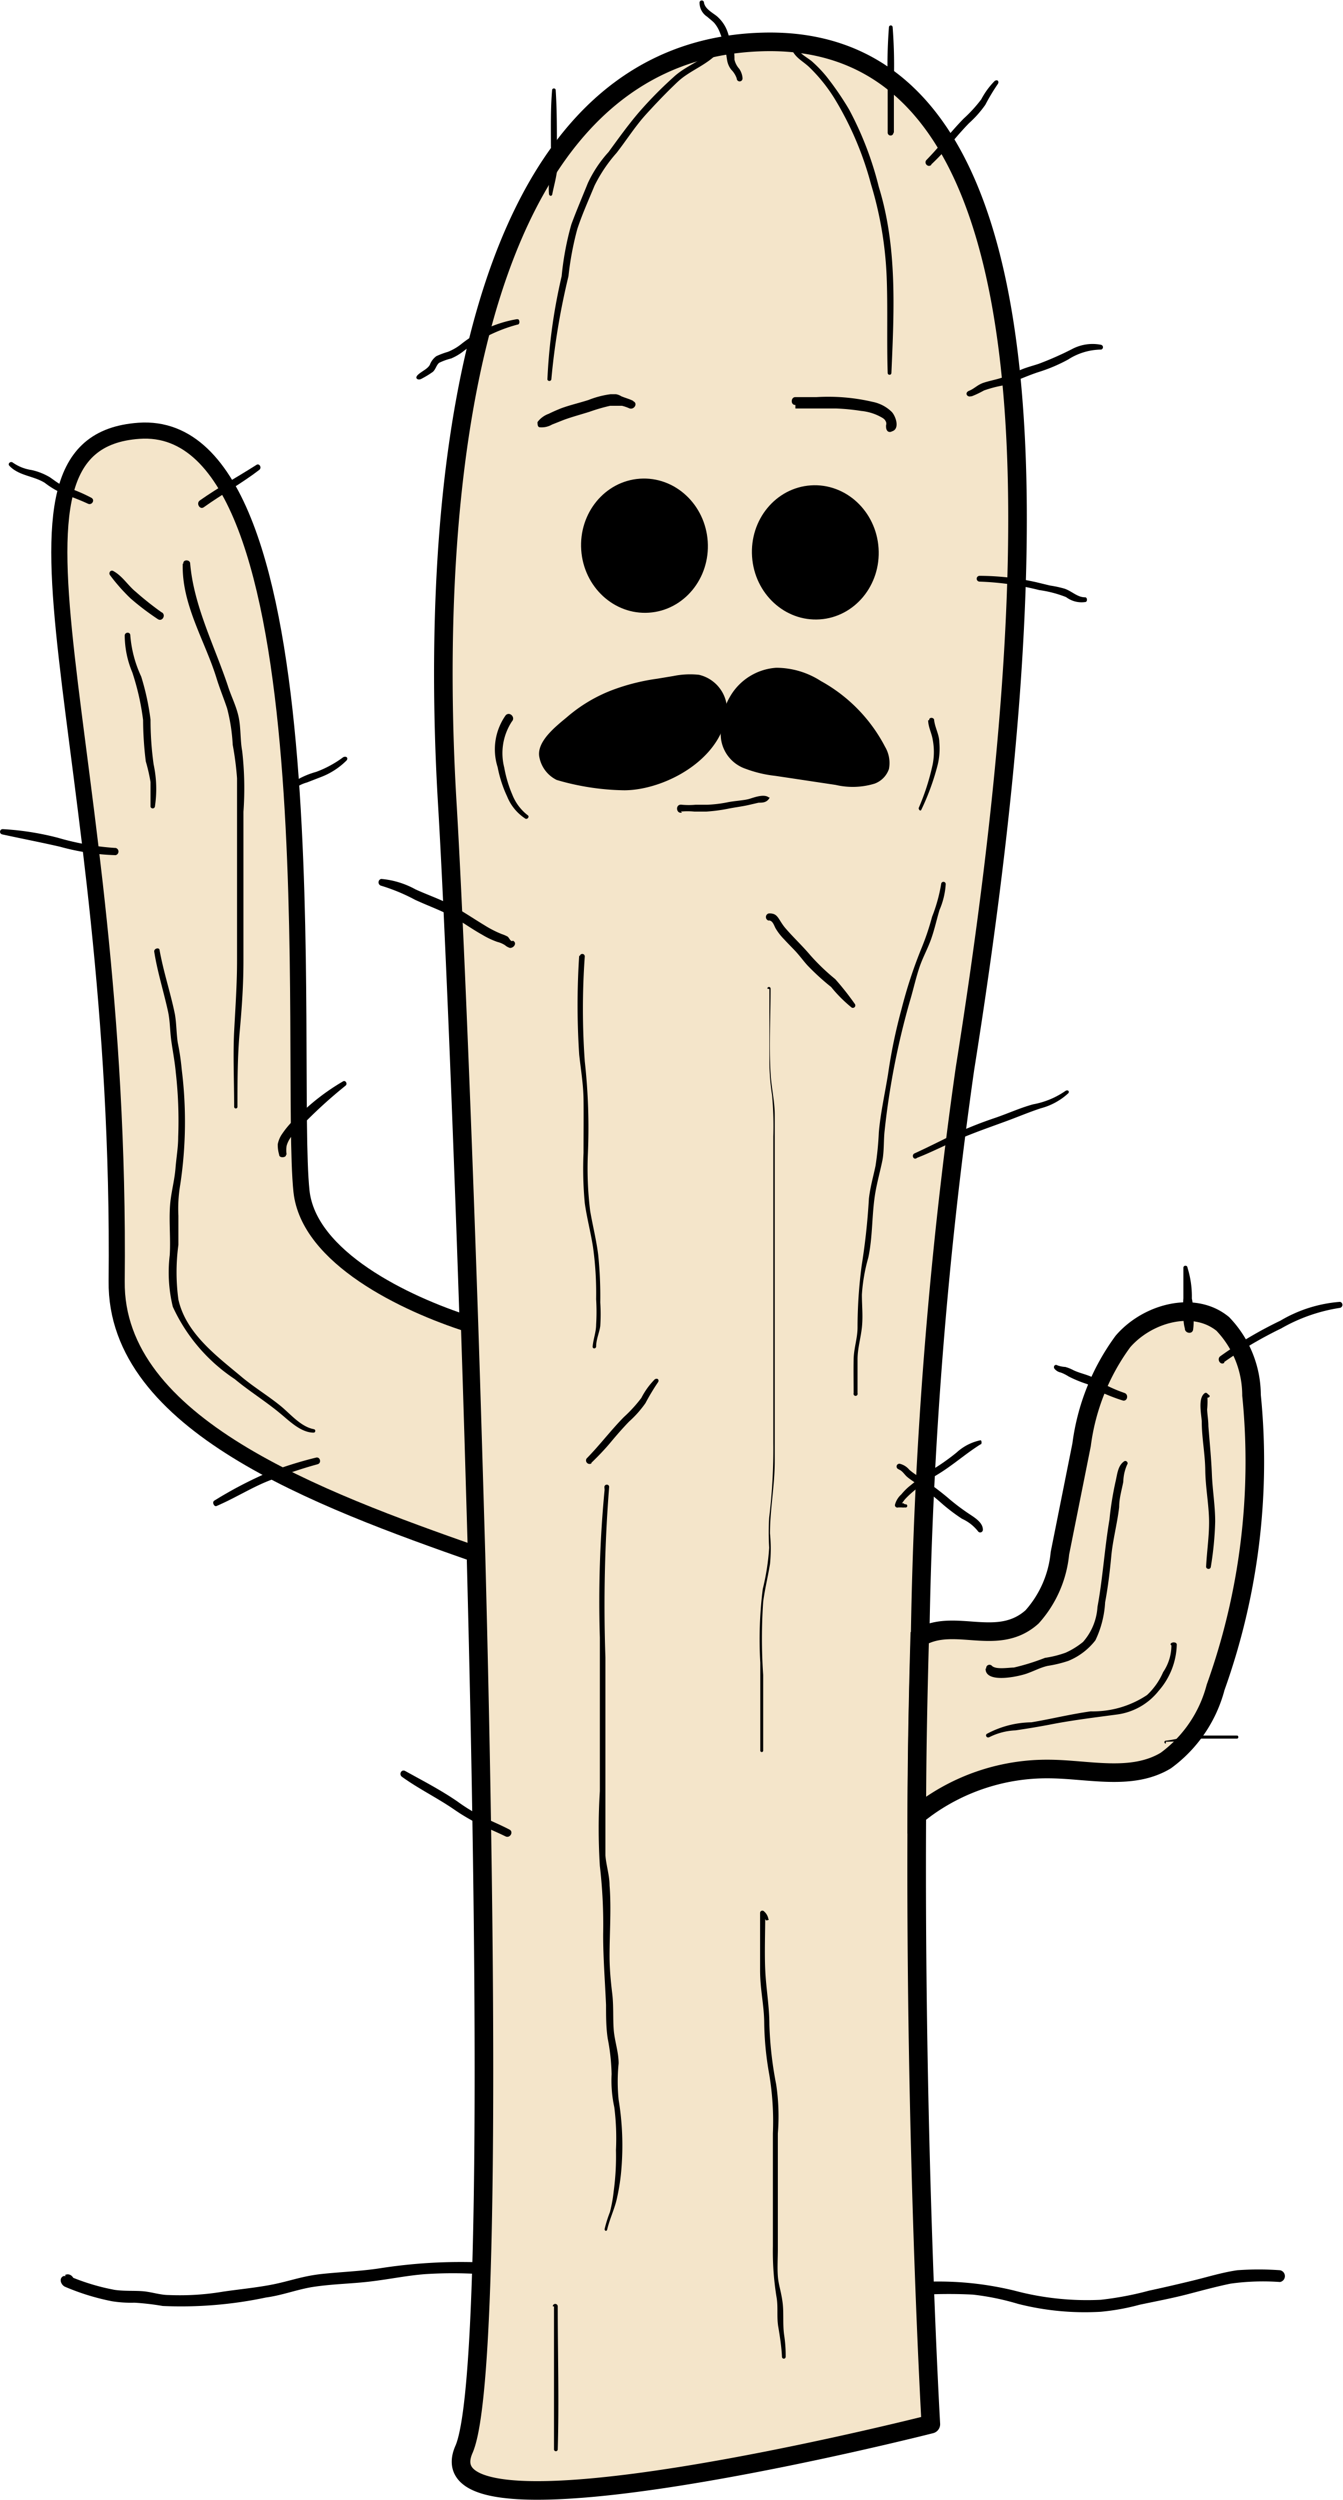 <svg id="Layer_1" data-name="Layer 1" xmlns="http://www.w3.org/2000/svg" width="65.04" height="120.99" viewBox="0 0 65.04 120.99"><defs><style>.cls-1,.cls-2{fill:#f4e5ca;stroke:#000;stroke-miterlimit:10;}.cls-1{stroke-width:0.9px;}.cls-2{stroke-width:0.78px;}</style></defs><path d="M88.06,123.51a22.65,22.65,0,0,1,2.33,0,12.52,12.52,0,0,1,2.19.45,13.14,13.14,0,0,0,4,.38,11.08,11.08,0,0,0,1.88-.34c.75-.16,1.51-.3,2.25-.49s1.42-.38,2.15-.53a11.32,11.32,0,0,1,2.4-.08.29.29,0,0,0,0-.57,14.3,14.3,0,0,0-2.07,0c-.7.1-1.38.31-2.07.48s-1.47.35-2.21.51a15.67,15.67,0,0,1-2.33.44,13.62,13.62,0,0,1-4.17-.44,15.54,15.54,0,0,0-4.35-.43.29.29,0,0,0,0,.57Z" transform="translate(-43.27 -12.45)"/><path d="M46.45,122.61l-.1,0c-.25.11-.13.43.07.52a11.25,11.25,0,0,0,2.27.7,5.71,5.71,0,0,0,1.09.07,12.78,12.78,0,0,1,1.37.16,19.85,19.85,0,0,0,5-.41c.75-.1,1.46-.37,2.2-.5,1-.16,1.93-.16,2.9-.28s1.72-.28,2.59-.35a20.57,20.57,0,0,1,2.72,0c.36,0,.36-.55,0-.57a25.31,25.31,0,0,0-4.92.29c-.92.14-1.85.17-2.78.27s-1.55.34-2.34.5-1.66.24-2.47.36a12.58,12.58,0,0,1-2.6.16c-.41,0-.81-.14-1.22-.18s-.94,0-1.41-.07a10.56,10.56,0,0,1-2.28-.7l.07.52.09-.05c.34-.15.05-.65-.28-.49Z" transform="translate(-43.27 -12.45)"/><path class="cls-1" d="M87.67,100.3c-.09,16.1.68,29.48.68,29.48S63.5,136.1,65.74,131c1.26-2.87,1.1-23.43.58-43.33-.11-3.78-.22-7.53-.34-11.14-.37-11.08-.78-20.76-1.06-25.39-.81-14,.61-36.25,15.28-36.66S94.05,38.73,90,64.19a219.07,219.07,0,0,0-2.17,27.52C87.73,94.62,87.69,97.5,87.67,100.3Z" transform="translate(-43.27 -12.45)"/><path d="M77.65,15c-.56.46-1.24.69-1.78,1.2A19.26,19.26,0,0,0,74.2,17.9c-.52.61-1,1.28-1.46,1.91a6,6,0,0,0-1,1.5c-.27.67-.56,1.35-.8,2a14.07,14.07,0,0,0-.47,2.51,27.24,27.24,0,0,0-.69,5,.1.1,0,0,0,.19,0,34.35,34.35,0,0,1,.83-5,14.68,14.68,0,0,1,.43-2.29c.23-.7.55-1.41.83-2.09a7.15,7.15,0,0,1,1.07-1.59c.49-.63.91-1.3,1.44-1.88s1-1.07,1.52-1.56,1.22-.74,1.76-1.22c.15-.13-.06-.33-.21-.21Z" transform="translate(-43.27 -12.45)"/><path d="M81.6,14.79c.14.42.52.6.83.88a7.86,7.86,0,0,1,1.34,1.69,15.71,15.71,0,0,1,1.68,4,17.89,17.89,0,0,1,.76,4.48c.06,1.55,0,3.11.05,4.66a.09.09,0,1,0,.18,0c.13-3,.29-6.09-.61-9a16.07,16.07,0,0,0-1.44-3.75,14.42,14.42,0,0,0-1.09-1.59,6.21,6.21,0,0,0-.71-.74c-.25-.21-.61-.36-.73-.69-.06-.16-.32-.09-.26.07Z" transform="translate(-43.27 -12.45)"/><g id="face"><ellipse cx="74.48" cy="38.86" rx="3.07" ry="3.25" transform="translate(-45.71 -7.36) rotate(-3.85)"/><ellipse cx="82.75" cy="39.19" rx="3.07" ry="3.25" transform="translate(-45.71 -6.81) rotate(-3.85)"/><path d="M75.88,45.17a4.05,4.05,0,0,1,1.24-.06,1.76,1.76,0,0,1,1.25,2.33c-.57,2-3.07,3.25-4.86,3.26a12.18,12.18,0,0,1-3.28-.5,1.55,1.55,0,0,1-.83-1.06c-.2-.79.84-1.57,1.35-2A7.37,7.37,0,0,1,73,45.82a10.08,10.08,0,0,1,2.1-.52Z" transform="translate(-43.27 -12.45)"/><path d="M78.64,46.14a2.8,2.8,0,0,1,2.22-1.37,4,4,0,0,1,2.16.64,7.68,7.68,0,0,1,3.11,3.18,1.54,1.54,0,0,1,.19,1.08,1.15,1.15,0,0,1-.7.71,3.62,3.62,0,0,1-1.88.06L80.81,50a5.85,5.85,0,0,1-1.43-.34,1.78,1.78,0,0,1-1.19-1.43A3.36,3.36,0,0,1,78.64,46.14Z" transform="translate(-43.27 -12.45)"/><path d="M88.22,47.31c0,.32.17.62.22.94a3.17,3.17,0,0,1,0,1.19,11.15,11.15,0,0,1-.68,2.12c0,.09.09.17.13.08a11.84,11.84,0,0,0,.78-2.13,3.33,3.33,0,0,0,.09-1.13c0-.37-.21-.71-.25-1.07,0-.15-.26-.16-.24,0Z" transform="translate(-43.27 -12.45)"/><path d="M67.76,47.07a2.85,2.85,0,0,0-.39,2.51A6,6,0,0,0,67.83,51a2.3,2.3,0,0,0,.88,1.07c.09.06.22-.09.12-.16a2.34,2.34,0,0,1-.75-1,6,6,0,0,1-.39-1.31,2.8,2.8,0,0,1,.37-2.23c.19-.2-.11-.5-.3-.3Z" transform="translate(-43.27 -12.45)"/><path d="M76.24,51.73a3.49,3.49,0,0,1,.65,0l.6,0a8.12,8.12,0,0,0,1-.13c.34-.07.68-.11,1-.18l.52-.12c.17,0,.34,0,.47-.15s0-.09,0-.12c-.22-.15-.65,0-.9.08s-.72.1-1.07.17a6.14,6.14,0,0,1-1,.12l-.56,0a3.56,3.56,0,0,1-.65,0c-.34-.06-.3.46,0,.38Z" transform="translate(-43.27 -12.45)"/></g><path d="M71.32,58.69a36.76,36.76,0,0,0,0,4.81c.08.73.2,1.42.21,2.16s0,1.73,0,2.59a17.89,17.89,0,0,0,.06,2.43c.1.72.29,1.42.4,2.14a16.19,16.19,0,0,1,.15,2.51,10.1,10.1,0,0,1,0,1.23c0,.36-.14.71-.17,1.07,0,.11.15.11.17,0,0-.36.16-.69.2-1a8.68,8.68,0,0,0,0-1.14,19.84,19.84,0,0,0-.1-2.31c-.09-.72-.27-1.42-.39-2.13a16.78,16.78,0,0,1-.11-2.75,29.14,29.14,0,0,0-.15-4.48,35.88,35.88,0,0,1,0-5.08.12.12,0,0,0-.24,0Z" transform="translate(-43.27 -12.45)"/><path d="M80.53,60.32c0,1.17,0,2.34,0,3.52a11,11,0,0,0,.13,1.62,16.48,16.48,0,0,1,.06,2q0,3.76,0,7.54c0,2.42,0,4.85,0,7.27a27.51,27.51,0,0,1-.2,3.63,11.85,11.85,0,0,0,0,1.46,11.47,11.47,0,0,1-.31,2,19.35,19.35,0,0,0-.12,3.57c0,1.42,0,2.83,0,4.25a.07.07,0,0,0,.14,0q0-1.83,0-3.66a26.14,26.14,0,0,1,0-3.54c.08-.62.23-1.22.33-1.83a7.33,7.33,0,0,0,0-1.48c0-1.16.23-2.32.23-3.5,0-4.92,0-9.85,0-14.77,0-.68,0-1.36,0-2s-.16-1.29-.2-2c-.08-1.35,0-2.74,0-4.1a.08.08,0,0,0-.16,0Z" transform="translate(-43.27 -12.45)"/><path d="M88.85,55.23a7.69,7.69,0,0,1-.44,1.59,12.39,12.39,0,0,1-.54,1.59,22.52,22.52,0,0,0-.94,2.88,26,26,0,0,0-.65,3.13c-.15.94-.37,1.9-.45,2.85a14.63,14.63,0,0,1-.16,1.61c-.11.53-.25,1-.32,1.58A31.85,31.85,0,0,1,85,73.7a23,23,0,0,0-.2,3c0,.52-.18,1-.19,1.55s0,1.09,0,1.63a.1.1,0,1,0,.19,0c0-.54,0-1.09,0-1.63s.15-1,.21-1.55,0-1.06,0-1.59a8.5,8.5,0,0,1,.31-1.79c.23-1.06.16-2.17.36-3.25.09-.48.23-1,.32-1.44s.06-1,.11-1.44a37,37,0,0,1,1.22-6.27c.16-.53.28-1.08.45-1.6s.41-.93.58-1.41.27-.95.41-1.42a3.69,3.69,0,0,0,.3-1.25.11.11,0,0,0-.22,0Z" transform="translate(-43.27 -12.45)"/><path d="M80.48,105.32a.63.63,0,0,0-.21-.36.11.11,0,0,0-.19.08c0,.92,0,1.85,0,2.77s.19,1.67.2,2.52a15,15,0,0,0,.24,2.5,13.86,13.86,0,0,1,.18,2.88c0,1.82,0,3.64,0,5.46a13.67,13.67,0,0,0,.18,2.48c.08.47,0,.94.08,1.41s.16,1,.18,1.46a.09.09,0,1,0,.18,0,6.58,6.58,0,0,0-.08-1.09c-.07-.54,0-1.07-.08-1.61s-.19-.8-.22-1.21,0-.89,0-1.32c0-1.86,0-3.72,0-5.58a10.43,10.43,0,0,0-.08-2.37,17.77,17.77,0,0,1-.33-2.9c0-.88-.16-1.75-.2-2.63s0-1.85,0-2.77l-.15.11.17.21c0,.08.18,0,.15,0Z" transform="translate(-43.27 -12.45)"/><path d="M72.55,84.56a56.83,56.83,0,0,0-.23,7.15c0,2.48,0,5,0,7.43a29.14,29.14,0,0,0,0,3.62,24.53,24.53,0,0,1,.16,3.32c0,1.15.09,2.26.14,3.41,0,.54,0,1.08.08,1.62a10.07,10.07,0,0,1,.19,1.73,6.11,6.11,0,0,0,.13,1.6,12,12,0,0,1,.08,2.07,12.62,12.62,0,0,1-.11,2,6.89,6.89,0,0,1-.18,1,6.13,6.13,0,0,0-.26.83c0,.09.11.13.13,0,.12-.5.36-1,.46-1.46a10,10,0,0,0,.23-1.54,13.67,13.67,0,0,0-.14-3.26,8.64,8.64,0,0,1,0-1.76c0-.56-.2-1.09-.24-1.65s0-1.15-.07-1.73-.13-1.2-.13-1.82c0-1.13.09-2.29,0-3.42,0-.48-.17-1-.2-1.45,0-.64,0-1.3,0-2,0-2.53,0-5,0-7.57a73.32,73.32,0,0,1,.18-8.26c0-.15-.22-.15-.23,0Z" transform="translate(-43.27 -12.45)"/><path d="M70.1,124.08c0,2.3,0,4.62,0,6.92a.09.09,0,0,0,.18,0c.07-2.3,0-4.62,0-6.92a.12.12,0,0,0-.24,0Z" transform="translate(-43.27 -12.45)"/><path d="M73.93,31.85c-.18-.09-.38-.14-.57-.22a.7.7,0,0,0-.26-.1h-.26a4.44,4.44,0,0,0-1.07.28c-.44.14-.88.24-1.32.4-.2.08-.41.17-.61.27a1.15,1.15,0,0,0-.54.4c0,.09,0,.23.1.25A1,1,0,0,0,70,33l.58-.23c.41-.15.83-.26,1.24-.39a8.62,8.62,0,0,1,1-.29c.14,0,.32,0,.45,0s.1,0,0,0,.09,0,.12,0a2.06,2.06,0,0,1,.35.12c.23.1.44-.23.2-.34Z" transform="translate(-43.27 -12.45)"/><path d="M82,31.84h-.21v.38l.14,0h.62c.4,0,.8,0,1.2,0a10.24,10.24,0,0,1,1.23.12,2.48,2.48,0,0,1,1,.32.53.53,0,0,1,.15.12l.05.09a.28.28,0,0,1,0,.17c0,.11,0,.21.09.29a.18.18,0,0,0,.19,0c.4-.11.2-.72,0-.94a1.83,1.83,0,0,0-.93-.49,9.47,9.47,0,0,0-2.71-.23l-.6,0-.25,0h-.09l-.09,0c-.23,0-.24.39,0,.38H82a.18.18,0,0,0,0-.36Z" transform="translate(-43.27 -12.45)"/><g id="left_arm" data-name="left arm"><path class="cls-2" d="M66.32,87.68c-7.6-2.67-17.48-6.29-17.4-13.22C49.19,48.27,41.85,33.88,50,33.3c9.53-.67,7.25,30.85,7.87,36.8.34,3.21,5,5.45,8.11,6.44C66.1,80.15,66.21,83.9,66.32,87.68Z" transform="translate(-43.27 -12.45)"/><path d="M52.45,39.88v-.15h-.33c-.06,2,1.1,3.77,1.65,5.59.15.48.34.94.5,1.42a8.71,8.71,0,0,1,.27,1.76,14.64,14.64,0,0,1,.21,1.62v1.62c0,2.4,0,4.81,0,7.21,0,1.14-.08,2.27-.14,3.41s0,2.44,0,3.66a.08.08,0,1,0,.16,0c0-1.22,0-2.44.11-3.66s.18-2.27.18-3.41c0-2.4,0-4.81,0-7.21A16,16,0,0,0,55,48.81c-.1-.54-.06-1.1-.17-1.64s-.36-1-.53-1.54c-.65-1.94-1.64-3.84-1.82-5.9,0-.21-.36-.21-.33,0v.15a.16.16,0,0,0,.31,0Z" transform="translate(-43.27 -12.45)"/><path d="M50.74,58.52c.16,1,.46,1.93.67,2.9.09.43.09.85.14,1.28s.18,1.08.23,1.63a20.75,20.75,0,0,1,.12,3.15c0,.5-.09,1-.13,1.5s-.15.94-.22,1.42c-.14.91,0,1.88-.06,2.8a7,7,0,0,0,.15,2.5,8.4,8.4,0,0,0,3,3.5c.71.59,1.49,1.07,2.2,1.66.44.36,1,.93,1.62.93.09,0,.12-.15,0-.17-.63-.12-1.13-.74-1.61-1.13-.63-.51-1.32-.92-1.94-1.45-1.2-1-2.64-2.08-3-3.69a9.8,9.8,0,0,1,0-2.65c0-.47,0-.94,0-1.41A6.93,6.93,0,0,1,52,69.78a20.37,20.37,0,0,0,.07-5.57,11.47,11.47,0,0,0-.19-1.29c-.07-.46-.06-.92-.14-1.38-.2-1-.54-2-.74-3.09,0-.17-.29-.1-.26.07Z" transform="translate(-43.27 -12.45)"/><path d="M49.31,43.21A4.68,4.68,0,0,0,49.68,45a12.15,12.15,0,0,1,.52,2.3,16.82,16.82,0,0,0,.13,2,8.68,8.68,0,0,1,.23,1c0,.4,0,.8,0,1.2a.11.11,0,0,0,.21,0,5.65,5.65,0,0,0-.06-2.05,15.61,15.61,0,0,1-.15-2.17,12.23,12.23,0,0,0-.45-2.08,5.76,5.76,0,0,1-.53-2c0-.17-.25-.17-.27,0Z" transform="translate(-43.27 -12.45)"/><path d="M53.14,37c.88-.63,1.83-1.15,2.69-1.81.13-.11,0-.33-.14-.24-.91.58-1.86,1.1-2.74,1.72-.2.14,0,.47.19.33Z" transform="translate(-43.27 -12.45)"/><path d="M47.69,36.54a7.71,7.71,0,0,0-1.06-.46,3.32,3.32,0,0,1-.51-.23c-.16-.1-.3-.21-.45-.31a3,3,0,0,0-.87-.34,2.13,2.13,0,0,1-.91-.36c-.11-.09-.27.06-.16.16.45.48,1.17.48,1.71.82a4.09,4.09,0,0,0,.9.53c.4.15.8.3,1.19.48.19.09.36-.18.16-.29Z" transform="translate(-43.27 -12.45)"/><path d="M57.49,50.65a1.82,1.82,0,0,1,.65-.33l.67-.26a3.53,3.53,0,0,0,1.24-.8c.1-.11,0-.24-.16-.16a5.21,5.21,0,0,1-1.31.71,3.92,3.92,0,0,0-1.3.63c-.14.12.07.33.21.21Z" transform="translate(-43.27 -12.45)"/><path d="M48.83,53.49A12.9,12.9,0,0,1,46.08,53a13.59,13.59,0,0,0-2.68-.42c-.15,0-.19.23,0,.26.92.2,1.85.38,2.77.59a11.24,11.24,0,0,0,2.7.41.18.18,0,0,0,0-.35Z" transform="translate(-43.27 -12.45)"/><path d="M51.1,42.09a15.14,15.14,0,0,1-1.26-1c-.38-.31-.64-.76-1.08-1-.13-.08-.25.09-.16.2a8.9,8.9,0,0,0,1,1.13,12.52,12.52,0,0,0,1.32,1c.21.13.4-.2.19-.33Z" transform="translate(-43.27 -12.45)"/><path d="M57.15,68.33a1.47,1.47,0,0,1,0-.42,1.28,1.28,0,0,1,.23-.45,6,6,0,0,1,.78-.81A22.72,22.72,0,0,1,60,65c.12-.09,0-.29-.12-.21a10.72,10.72,0,0,0-2.17,1.67,4.46,4.46,0,0,0-.79.89,1.3,1.3,0,0,0-.2.49,1.73,1.73,0,0,0,.07.5c0,.18.36.14.33,0Z" transform="translate(-43.27 -12.45)"/><path d="M58.57,83a18.93,18.93,0,0,0-2.55.82,19.94,19.94,0,0,0-2.37,1.26c-.13.08,0,.32.11.26.8-.34,1.54-.8,2.33-1.14a21.49,21.49,0,0,1,2.56-.88c.21-.06.12-.38-.08-.32Z" transform="translate(-43.27 -12.45)"/></g><path d="M67.94,101c-.42-.22-.86-.4-1.29-.61a8.6,8.6,0,0,1-1.23-.75c-.8-.55-1.67-1-2.52-1.47-.19-.11-.33.16-.16.28.79.57,1.67,1,2.48,1.55a9.48,9.48,0,0,0,1.23.73c.43.21.87.39,1.3.6.22.11.41-.22.19-.33Z" transform="translate(-43.27 -12.45)"/><path d="M68.07,58c-.09,0-.14-.16-.22-.22a1.69,1.69,0,0,0-.28-.12,5.11,5.11,0,0,1-.84-.43c-.55-.33-1.08-.7-1.66-1s-1.13-.48-1.69-.74a4.17,4.17,0,0,0-1.65-.5.17.17,0,0,0,0,.33,9,9,0,0,1,1.64.68c.56.26,1.14.47,1.69.75s1,.63,1.56.94a3.86,3.86,0,0,0,.74.35,1.22,1.22,0,0,1,.37.16.62.62,0,0,0,.24.13c.2,0,.35-.25.14-.35Z" transform="translate(-43.27 -12.45)"/><path d="M90.33,31.63a4.53,4.53,0,0,0,.59-.28,5.69,5.69,0,0,1,.9-.24c.59-.18,1.15-.46,1.74-.65A7.87,7.87,0,0,0,95,29.85a3,3,0,0,1,1.6-.48.12.12,0,0,0,0-.23,2.12,2.12,0,0,0-1.42.21,15.42,15.42,0,0,1-1.61.71c-.27.09-.55.16-.82.27s-.59.27-.9.38-.62.16-.93.26-.46.29-.71.39-.1.33.08.27Z" transform="translate(-43.27 -12.45)"/><path d="M88.37,20.41c.33-.31.64-.64.94-1s.58-.68.89-1a5.14,5.14,0,0,0,.79-.89,9.69,9.69,0,0,1,.6-1c.08-.11,0-.25-.15-.15a3.77,3.77,0,0,0-.65.89,6.8,6.8,0,0,1-.85.93c-.63.64-1.17,1.36-1.8,2-.15.16.08.39.23.24Z" transform="translate(-43.27 -12.45)"/><path d="M71.91,83.25c.33-.32.64-.64.94-1s.58-.68.89-1a5.14,5.14,0,0,0,.79-.89,10.93,10.93,0,0,1,.6-1c.08-.1,0-.24-.15-.15a3.63,3.63,0,0,0-.65.9,6.8,6.8,0,0,1-.85.93c-.63.64-1.17,1.36-1.8,2a.17.17,0,0,0,.23.24Z" transform="translate(-43.27 -12.45)"/><path d="M86.56,18.87c0-.85,0-1.7,0-2.55a24.06,24.06,0,0,0-.06-2.55.09.09,0,0,0-.18,0,24.06,24.06,0,0,0-.06,2.55c0,.85,0,1.7,0,2.55a.14.14,0,0,0,.28,0Z" transform="translate(-43.27 -12.45)"/><path d="M79.23,16.22a.93.93,0,0,0-.16-.44,1,1,0,0,1-.23-.44c0-.22,0-.44-.12-.66s-.12-.41-.19-.61a1.77,1.77,0,0,0-.56-.85c-.22-.17-.58-.36-.61-.67a.11.11,0,0,0-.21,0,.8.8,0,0,0,.37.71c.12.11.25.2.35.31a1.65,1.65,0,0,1,.28.5c.08.2.14.41.21.62s.08.43.12.65a1,1,0,0,0,.21.49,1.09,1.09,0,0,1,.26.42.14.14,0,0,0,.28,0Z" transform="translate(-43.27 -12.45)"/><path d="M69.86,21.7l0,.13c0,.11.14.15.16,0,.07-.35.17-.71.22-1.07a7,7,0,0,0,0-1.21c0-.92,0-1.85-.06-2.76a.09.09,0,0,0-.17,0c-.08.91-.06,1.84-.06,2.76a7.18,7.18,0,0,1,0,1.31,2.67,2.67,0,0,0-.09,1l.16,0,0-.13a.06.06,0,0,0-.12,0Z" transform="translate(-43.27 -12.45)"/><path d="M68.29,27.9a5.92,5.92,0,0,0-2.69,1.21,2.54,2.54,0,0,1-.64.37,3.78,3.78,0,0,0-.56.21.9.9,0,0,0-.31.41c-.11.21-.4.32-.58.49s0,.28.16.2a4.65,4.65,0,0,0,.56-.34c.14-.12.17-.33.31-.44a2.86,2.86,0,0,1,.58-.21,2.59,2.59,0,0,0,.58-.34,7.45,7.45,0,0,1,2.63-1.3c.14,0,.11-.28,0-.26Z" transform="translate(-43.27 -12.45)"/><path d="M90.7,40.6a13.61,13.61,0,0,1,2.9.41,5.65,5.65,0,0,1,1.3.34,1.24,1.24,0,0,0,.92.24c.13,0,.11-.24,0-.23-.38,0-.64-.3-1-.42a5.44,5.44,0,0,0-.7-.15l-.66-.16a12.74,12.74,0,0,0-2.75-.31.14.14,0,0,0,0,.28Z" transform="translate(-43.27 -12.45)"/><path d="M80.5,57c.19,0,.25.23.33.38a2.82,2.82,0,0,0,.43.55c.19.21.39.4.58.61s.34.42.53.63a11.46,11.46,0,0,0,1.15,1.05,6.69,6.69,0,0,0,1,1,.12.12,0,0,0,.14-.19,13.65,13.65,0,0,0-.94-1.19,10.19,10.19,0,0,1-1.21-1.16c-.38-.45-.81-.85-1.19-1.29s-.35-.75-.82-.73a.18.18,0,0,0,0,.35Z" transform="translate(-43.27 -12.45)"/><path d="M87.68,68.49c.67-.26,1.31-.59,2-.89s1.46-.57,2.2-.84,1.19-.47,1.8-.67A3.14,3.14,0,0,0,95,65.37c.08-.08,0-.2-.13-.12a4,4,0,0,1-1.57.65c-.62.17-1.21.44-1.82.65a19.49,19.49,0,0,0-1.84.72c-.69.33-1.37.68-2.07,1-.16.06-.09.31.07.25Z" transform="translate(-43.27 -12.45)"/><g id="right_arm" data-name="right arm"><path class="cls-1" d="M102.14,94.12a6.4,6.4,0,0,1-2.41,3.54c-1.66,1-3.74.42-5.68.41a10,10,0,0,0-5.94,1.9l-.44.33c0-2.8.06-5.68.14-8.59,1.68-1,3.76.5,5.44-1a5.37,5.37,0,0,0,1.35-3.08l1.05-5.25a10.77,10.77,0,0,1,2-5c1.18-1.37,3.44-2,4.84-.85a5,5,0,0,1,1.39,3.45A32.38,32.38,0,0,1,102.14,94.12Z" transform="translate(-43.27 -12.45)"/><path d="M91,93.22c0,.73,1.61.37,2,.23s.63-.28,1-.37a6.13,6.13,0,0,0,1-.24,3.18,3.18,0,0,0,1.32-1A4.86,4.86,0,0,0,96.79,90c.14-.75.23-1.49.3-2.25s.29-1.57.38-2.36c0-.42.12-.81.2-1.22a2.15,2.15,0,0,1,.19-.84c.07-.09-.06-.22-.15-.15-.31.21-.33.63-.42,1A15.48,15.48,0,0,0,97,86c-.24,1.41-.32,2.82-.58,4.22a2.82,2.82,0,0,1-.7,1.7,3.81,3.81,0,0,1-.84.52,5.07,5.07,0,0,1-1,.25,11,11,0,0,1-1.51.47c-.26,0-.86.11-1.06-.08a.16.16,0,0,0-.28.12Z" transform="translate(-43.27 -12.45)"/><path d="M101.85,80l-.12-.11a.09.09,0,0,0-.13,0c-.32.25-.15,1-.13,1.36,0,.79.16,1.56.17,2.35s.15,1.53.18,2.3-.1,1.58-.14,2.38c0,.12.21.16.23,0a15.93,15.93,0,0,0,.21-2.18c0-.77-.13-1.53-.16-2.3s-.11-1.55-.17-2.33c0-.27-.05-.54-.06-.8a4,4,0,0,0,0-.77l-.14.11.15.09c.07,0,.16-.06.09-.13Z" transform="translate(-43.27 -12.45)"/><path d="M100,92.09a2.31,2.31,0,0,1-.4,1.29,3.33,3.33,0,0,1-.78,1.11,4.72,4.72,0,0,1-2.73.79c-1,.14-1.91.37-2.87.53a4.69,4.69,0,0,0-2.16.56c-.09.07,0,.22.12.16a3.11,3.11,0,0,1,1.27-.33c.54-.08,1.09-.17,1.62-.27,1.1-.22,2.2-.35,3.31-.5a3.08,3.08,0,0,0,2-1.14,3.52,3.52,0,0,0,.88-2.24c0-.16-.32-.13-.3,0Z" transform="translate(-43.27 -12.45)"/><path d="M102.56,78.37a19.44,19.44,0,0,1,2.75-1.62,8.21,8.21,0,0,1,2.86-1,.15.15,0,0,0,0-.29,6.62,6.62,0,0,0-2.89.91,19.35,19.35,0,0,0-2.91,1.72c-.19.14,0,.46.19.32Z" transform="translate(-43.27 -12.45)"/><path d="M100.66,76.64l0,.06c-.07.26.34.37.39.11a2.7,2.7,0,0,0,0-.75c0-.25,0-.5-.06-.76a4.67,4.67,0,0,0-.21-1.49.1.1,0,0,0-.2,0c0,.26,0,.51,0,.76s0,.47,0,.71a4.22,4.22,0,0,0,0,.71c0,.25,0,.5.07.75l.4-.06,0-.06a.18.18,0,0,0-.35,0Z" transform="translate(-43.27 -12.45)"/><path d="M97.73,79.87a6.82,6.82,0,0,1-.88-.37,7.78,7.78,0,0,0-.74-.42c-.28-.12-.58-.18-.85-.31a2,2,0,0,0-.4-.16,1.29,1.29,0,0,1-.39-.08c-.11-.07-.21.07-.13.17a.52.52,0,0,0,.3.18,1.93,1.93,0,0,1,.38.19,5.87,5.87,0,0,0,.9.37c.28.13.53.31.81.45a8.79,8.79,0,0,0,.9.34c.23.08.32-.28.1-.36Z" transform="translate(-43.27 -12.45)"/><path d="M99.73,96.75a10,10,0,0,0,1.63-.15c.61,0,1.22,0,1.83,0a.08.08,0,0,0,0-.15c-.31,0-.62,0-.93,0s-.6,0-.9,0c-.55,0-1.09.19-1.63.25a.07.07,0,0,0,0,.14Z" transform="translate(-43.27 -12.45)"/></g><path d="M87,85.2a.43.43,0,0,1-.25,0l.06.06v0l-.06.14c.15-.08.25-.28.37-.41a5,5,0,0,1,.48-.44,11.21,11.21,0,0,1,1.07-.73c.73-.44,1.35-1,2.08-1.46.09,0,.06-.22,0-.2a2.44,2.44,0,0,0-1.15.59,10.65,10.65,0,0,1-1.11.79,9.69,9.69,0,0,0-1.11.79,2.79,2.79,0,0,0-.46.45,1,1,0,0,0-.31.51.12.12,0,0,0,.16.12s.11,0,.16,0a.86.86,0,0,0,.17,0,.08.08,0,1,0,0-.15Z" transform="translate(-43.27 -12.45)"/><path d="M86.79,83.57c.18.06.27.24.41.36s.36.26.54.39a11.7,11.7,0,0,1,1.12.88,8.9,8.9,0,0,0,1,.76,2.06,2.06,0,0,1,.77.6.13.13,0,0,0,.24-.07c0-.34-.37-.57-.64-.75a10.37,10.37,0,0,1-1.07-.81A13.75,13.75,0,0,0,87.91,84a3.53,3.53,0,0,1-.6-.41.88.88,0,0,0-.45-.29.13.13,0,0,0-.07.26Z" transform="translate(-43.27 -12.45)"/></svg>